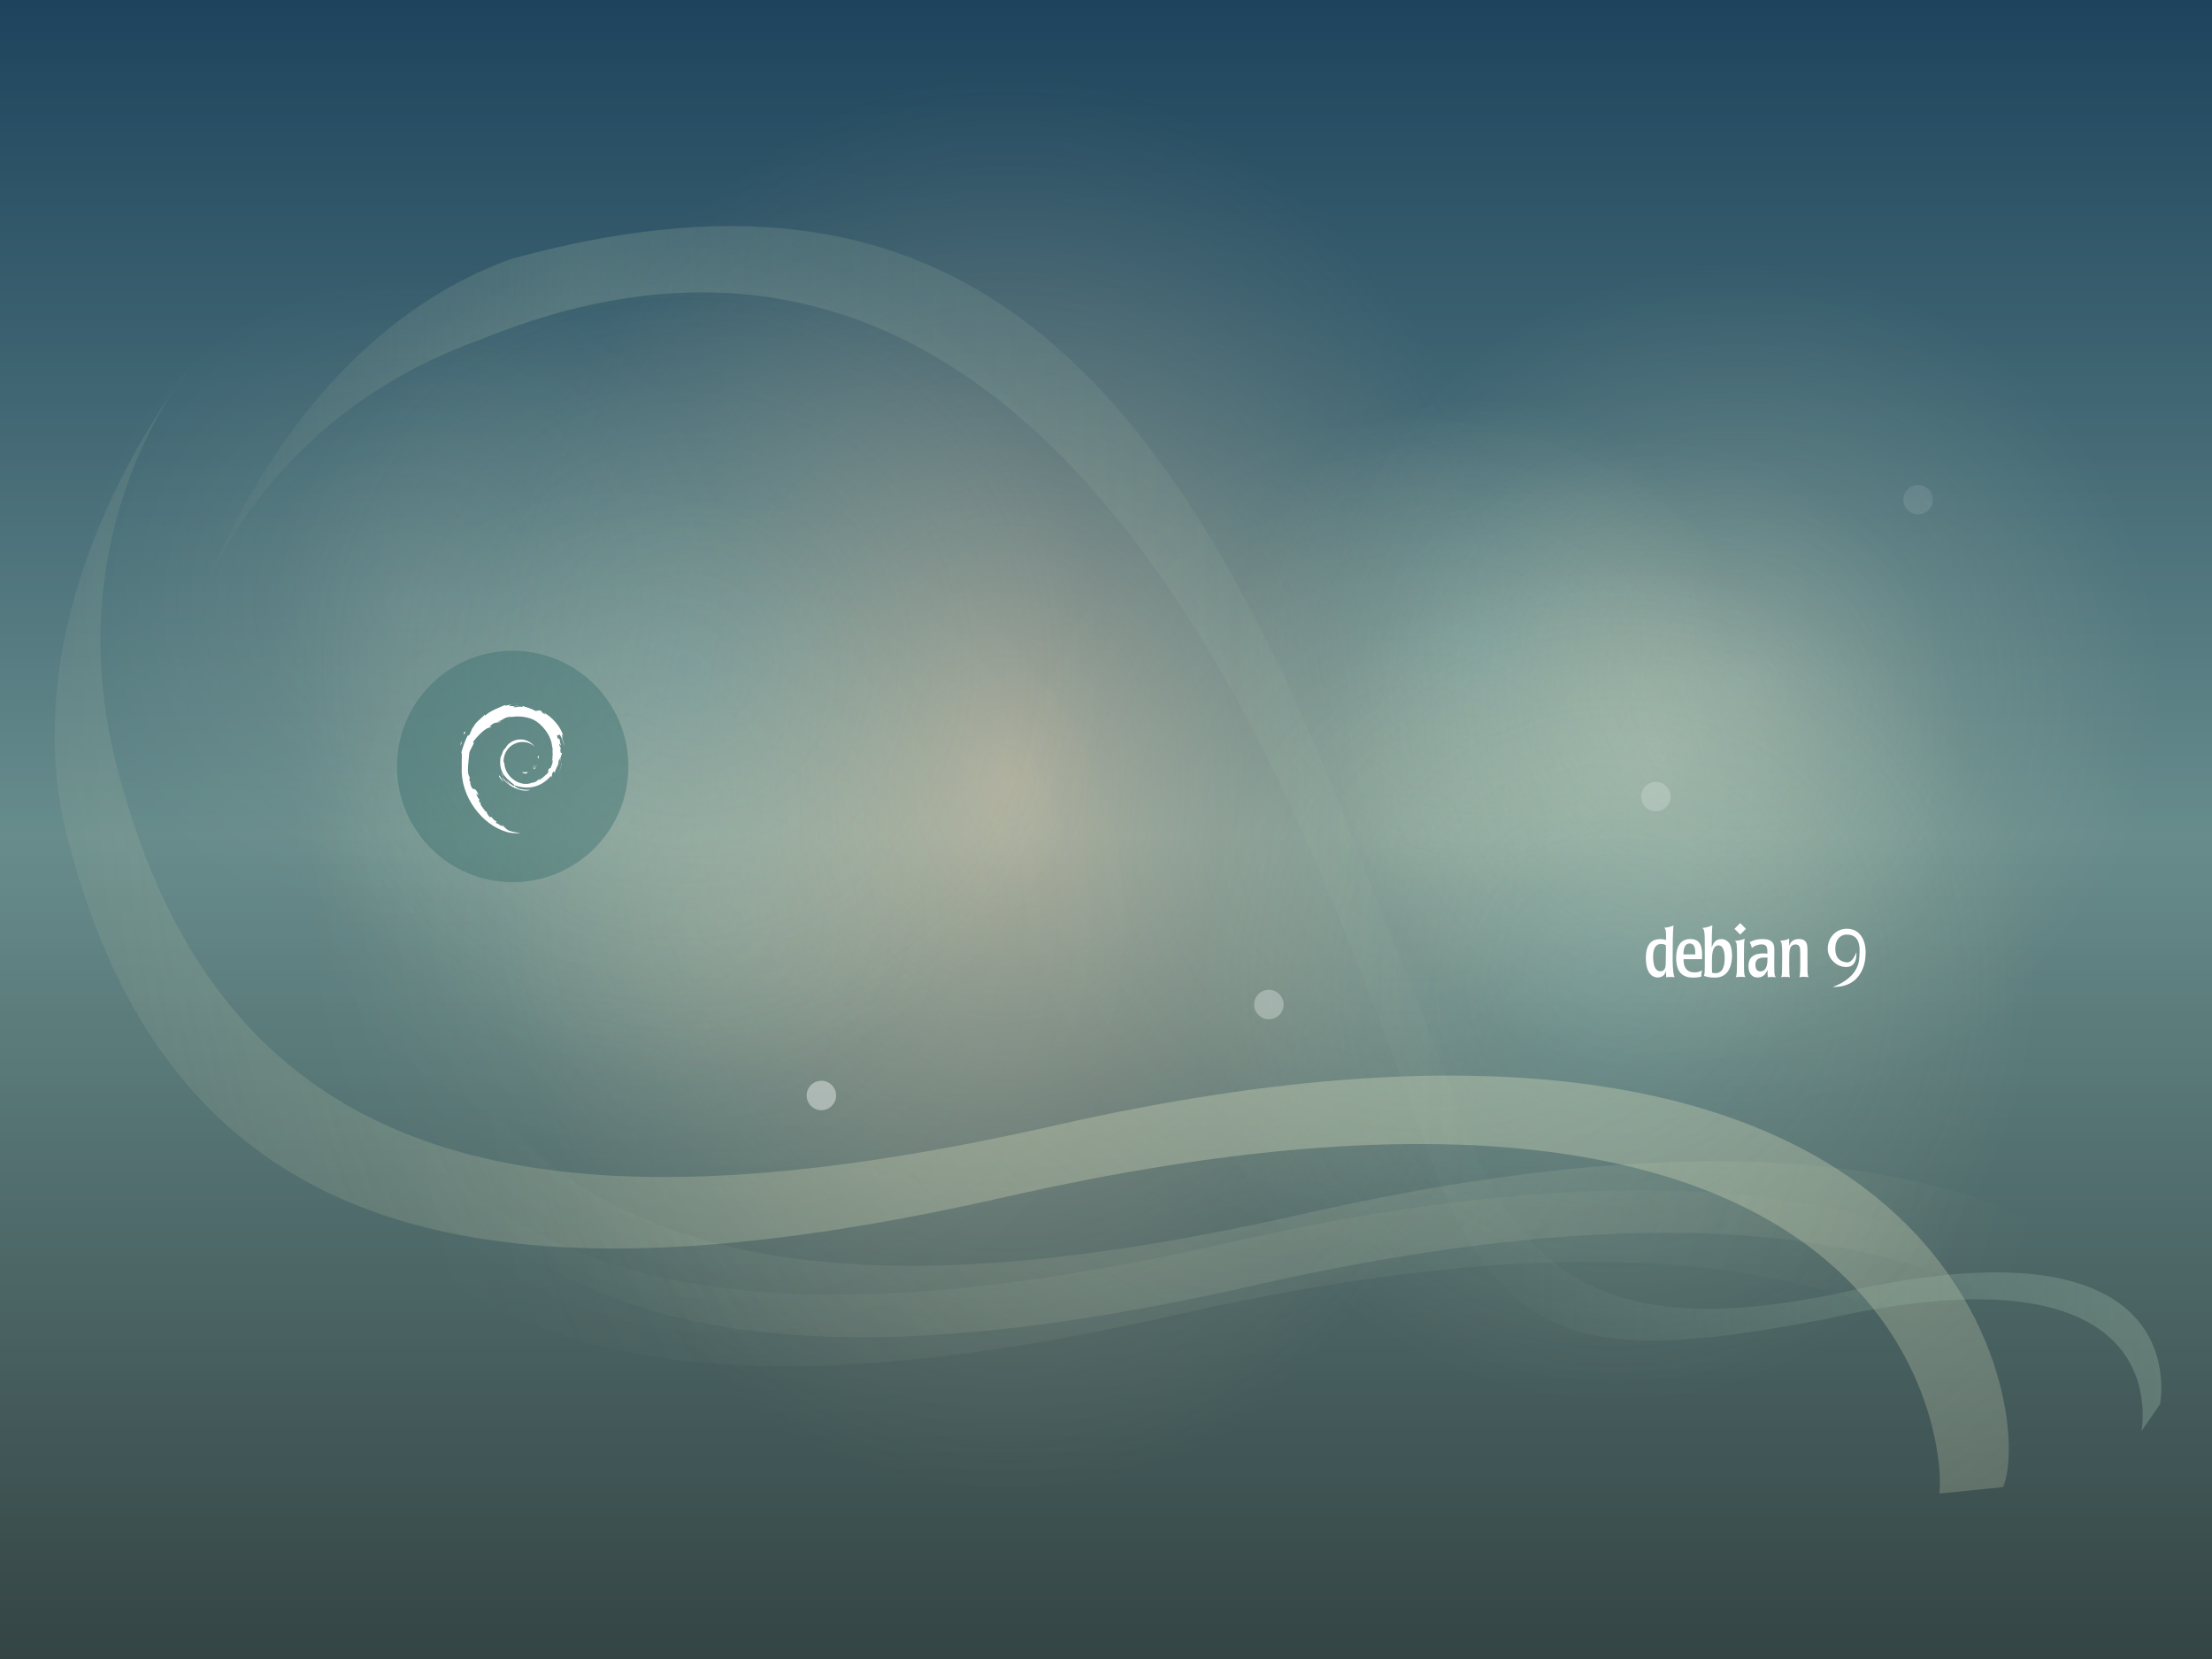 <?xml version="1.0" encoding="UTF-8" standalone="no"?>
<!-- Generator: Adobe Illustrator 16.0.0, SVG Export Plug-In . SVG Version: 6.00 Build 0)  -->

<svg
   xmlns:dc="http://purl.org/dc/elements/1.1/"
   xmlns:cc="http://creativecommons.org/ns#"
   xmlns:rdf="http://www.w3.org/1999/02/22-rdf-syntax-ns#"
   xmlns:svg="http://www.w3.org/2000/svg"
   xmlns="http://www.w3.org/2000/svg"
   xmlns:sodipodi="http://sodipodi.sourceforge.net/DTD/sodipodi-0.dtd"
   xmlns:inkscape="http://www.inkscape.org/namespaces/inkscape"
   version="1.1"
   id="root"
   x="0px"
   y="0px"
   width="1024px"
   height="768px"
   viewBox="0 0 1024 768"
   enable-background="new 0 0 1024 768"
   xml:space="preserve"
   inkscape:version="0.91 r13725"
   sodipodi:docname="1024x768.svg"><rect x="0" y="0" width="1024" height="768" fill="#808080" stroke="none"/><defs
     id="defs188" /><sodipodi:namedview
     pagecolor="#ffffff"
     bordercolor="#666666"
     borderopacity="1"
     objecttolerance="10"
     gridtolerance="10"
     guidetolerance="10"
     inkscape:pageopacity="0"
     inkscape:pageshadow="2"
     inkscape:window-width="1920"
     inkscape:window-height="1007"
     id="namedview186"
     showgrid="false"
     inkscape:zoom="0.43457604"
     inkscape:cx="814.78209"
     inkscape:cy="382.09371"
     inkscape:window-x="0"
     inkscape:window-y="0"
     inkscape:window-maximized="1"
     inkscape:current-layer="root" /><g
     id="background"><g
       id="background_1_"><linearGradient
         id="SVGID_1_"
         gradientUnits="userSpaceOnUse"
         x1="-1759.378"
         y1="4249.164"
         x2="-1759.379"
         y2="3474.712"
         gradientTransform="matrix(1 0 0 -1 2273.379 4247.078)"><stop
           offset="0"
           style="stop-color:#133356"
           id="stop6" /><stop
           offset="0.502"
           style="stop-color:#7C9999"
           id="stop8" /><stop
           offset="1"
           style="stop-color:#333333"
           id="stop10" /></linearGradient><rect
         x="-1"
         y="-3.95"
         fill="url(#SVGID_1_)"
         width="1030.001"
         height="775.901"
         id="rect12" /></g><g
       id="Layer_4"><radialGradient
         id="SVGID_2_"
         cx="-1848.697"
         cy="3394.279"
         r="504.368"
         gradientTransform="matrix(0.996 0 0 -1.341 2307.595 4914.205)"
         gradientUnits="userSpaceOnUse"><stop
           offset="0"
           style="stop-color:#E4C8A5;stop-opacity:0.5"
           id="stop16" /><stop
           offset="0.143"
           style="stop-color:#AEAB93;stop-opacity:0.437"
           id="stop18" /><stop
           offset="0.38"
           style="stop-color:#587E77;stop-opacity:0.333"
           id="stop20" /><stop
           offset="0.488"
           style="stop-color:#366C6C;stop-opacity:0.286"
           id="stop22" /></radialGradient><rect
         x="-1"
         y="-3.466"
         fill="url(#SVGID_2_)"
         width="1030.001"
         height="775.174"
         id="rect24" /></g></g><g
     id="glows"><radialGradient
       id="SVGID_3_"
       cx="-1507.371"
       cy="3897.723"
       r="145.275"
       gradientTransform="matrix(1 0 0 -1 2273.379 4247.078)"
       gradientUnits="userSpaceOnUse"><stop
         offset="0"
         style="stop-color:#FFFCDD"
         id="stop28" /><stop
         offset="1"
         style="stop-color:#FEF9C8;stop-opacity:0"
         id="stop30" /></radialGradient><path
       opacity="0.2"
       fill="url(#SVGID_3_)"
       enable-background="new    "
       d="M766.007,204.082   c80.234,0,145.277,65.042,145.277,145.275c0,80.229-65.043,145.272-145.277,145.272c-80.23,0-145.275-65.043-145.275-145.271   C620.729,269.124,685.774,204.082,766.007,204.082z"
       id="path32" /><radialGradient
       id="SVGID_4_"
       cx="-1588.051"
       cy="3947.717"
       r="114.988"
       gradientTransform="matrix(1 0 0 -1 2273.379 4247.078)"
       gradientUnits="userSpaceOnUse"><stop
         offset="0"
         style="stop-color:#99CCCC"
         id="stop35" /><stop
         offset="1"
         style="stop-color:#FEF9C8;stop-opacity:0"
         id="stop37" /></radialGradient><path
       opacity="0.2"
       fill="url(#SVGID_4_)"
       enable-background="new    "
       d="M685.327,184.374c63.506,0,114.99,51.481,114.99,114.989   c0,63.507-51.484,114.985-114.99,114.985S570.339,362.87,570.339,299.363C570.339,235.855,621.821,184.374,685.327,184.374z"
       id="path39" /><radialGradient
       id="SVGID_5_"
       cx="-2084.39"
       cy="3967.489"
       r="152.451"
       gradientTransform="matrix(1 0 0 -1 2273.379 4247.078)"
       gradientUnits="userSpaceOnUse"><stop
         offset="0"
         style="stop-color:#FFFCDD"
         id="stop42" /><stop
         offset="1"
         style="stop-color:#FEF9C8;stop-opacity:0"
         id="stop44" /></radialGradient><circle
       opacity="0.1"
       fill="url(#SVGID_5_)"
       enable-background="new    "
       cx="188.989"
       cy="279.589"
       r="152.451"
       id="circle46" /><radialGradient
       id="SVGID_6_"
       cx="-1986.572"
       cy="3869.126"
       r="152.451"
       gradientTransform="matrix(1 0 0 -1 2273.379 4247.078)"
       gradientUnits="userSpaceOnUse"><stop
         offset="0"
         style="stop-color:#FFFCDD"
         id="stop49" /><stop
         offset="1"
         style="stop-color:#FEF9C8;stop-opacity:0"
         id="stop51" /></radialGradient><circle
       opacity="0.1"
       fill="url(#SVGID_6_)"
       enable-background="new    "
       cx="286.806"
       cy="377.952"
       r="152.451"
       id="circle53" /><radialGradient
       id="SVGID_7_"
       cx="-1936.446"
       cy="3820.824"
       r="195.03"
       gradientTransform="matrix(1 0 0 -1 2273.379 4247.078)"
       gradientUnits="userSpaceOnUse"><stop
         offset="0"
         style="stop-color:#FFFCDD"
         id="stop56" /><stop
         offset="1"
         style="stop-color:#FEF9C8;stop-opacity:0"
         id="stop58" /></radialGradient><path
       opacity="0.1"
       fill="url(#SVGID_7_)"
       enable-background="new    "
       d="M336.93,231.226   c107.713,0,195.034,87.317,195.034,195.025c0,107.712-87.321,195.03-195.034,195.03c-107.711,0-195.029-87.318-195.029-195.03   C141.9,318.543,229.218,231.226,336.93,231.226z"
       id="path60" /><radialGradient
       id="SVGID_8_"
       cx="-1618.281"
       cy="3861.288"
       r="195.028"
       gradientTransform="matrix(1 0 0 -1 2273.379 4247.078)"
       gradientUnits="userSpaceOnUse"><stop
         offset="0"
         style="stop-color:#FFFCDD"
         id="stop63" /><stop
         offset="1"
         style="stop-color:#FEF9C8;stop-opacity:0"
         id="stop65" /></radialGradient><path
       opacity="0.1"
       fill="url(#SVGID_8_)"
       enable-background="new    "
       d="M655.099,190.764   c107.713,0,195.029,87.315,195.029,195.025c0,107.715-87.316,195.027-195.029,195.027c-107.709,0-195.031-87.314-195.031-195.026   C460.067,278.08,547.39,190.764,655.099,190.764z"
       id="path67" /><radialGradient
       id="SVGID_9_"
       cx="-1954.735"
       cy="3939.332"
       r="195.028"
       gradientTransform="matrix(1 0 0 -1 2273.379 4247.078)"
       gradientUnits="userSpaceOnUse"><stop
         offset="0"
         style="stop-color:#99CCCC"
         id="stop70" /><stop
         offset="1"
         style="stop-color:#FEF9C8;stop-opacity:0"
         id="stop72" /></radialGradient><circle
       opacity="0.2"
       fill="url(#SVGID_9_)"
       enable-background="new    "
       cx="318.643"
       cy="307.746"
       r="195.028"
       id="circle74" /><radialGradient
       id="SVGID_10_"
       cx="-1468.607"
       cy="3929.969"
       r="195.028"
       gradientTransform="matrix(1 0 0 -1 2273.379 4247.078)"
       gradientUnits="userSpaceOnUse"><stop
         offset="0"
         style="stop-color:#FFFCDD"
         id="stop77" /><stop
         offset="1"
         style="stop-color:#FEF9C8;stop-opacity:0"
         id="stop79" /></radialGradient><circle
       opacity="0.2"
       fill="url(#SVGID_10_)"
       enable-background="new    "
       cx="804.771"
       cy="317.11"
       r="195.028"
       id="circle81" /><radialGradient
       id="SVGID_11_"
       cx="-1525.753"
       cy="3792.606"
       r="195.028"
       gradientTransform="matrix(1 0 0 -1 2273.379 4247.078)"
       gradientUnits="userSpaceOnUse"><stop
         offset="0"
         style="stop-color:#99CCCC"
         id="stop84" /><stop
         offset="1"
         style="stop-color:#FEF9C8;stop-opacity:0"
         id="stop86" /></radialGradient><path
       opacity="0.2"
       fill="url(#SVGID_11_)"
       enable-background="new    "
       d="M747.624,259.444   c107.715,0,195.031,87.317,195.031,195.024c0,107.712-87.316,195.03-195.031,195.03c-107.709,0-195.027-87.318-195.027-195.03   C552.597,346.761,639.915,259.444,747.624,259.444z"
       id="path88" /></g><g
     id="octopus_1_"><radialGradient
       id="SVGID_12_"
       cx="14671.389"
       cy="-3744.686"
       r="366.571"
       gradientTransform="matrix(-1 0 0 1 15223.664 4229.417)"
       gradientUnits="userSpaceOnUse"><stop
         offset="0"
         style="stop-color:#BCCCB3"
         id="stop92" /><stop
         offset="1"
         style="stop-color:#FEF9C8;stop-opacity:0"
         id="stop94" /></radialGradient><path
       opacity="0.1"
       fill="url(#SVGID_12_)"
       enable-background="new    "
       d="M168.048,223.54c0,0-86.494,106.006-57.708,218.526   c48.662,190.206,195.996,220.612,434.657,166.5c420.549-95.355,435.082,117.585,431.961,137.355l22.83-33.101   c3.121-19.768-11.412-232.707-431.961-137.356c-238.663,54.112-385.997,23.71-434.656-166.498   C104.385,296.448,168.048,223.54,168.048,223.54"
       id="path96" /><radialGradient
       id="SVGID_13_"
       cx="14562.357"
       cy="-3883.877"
       r="734.648"
       gradientTransform="matrix(-1 0 0 1 15223.664 4229.417)"
       gradientUnits="userSpaceOnUse"><stop
         offset="0"
         style="stop-color:#BCCCB3"
         id="stop99" /><stop
         offset="1"
         style="stop-color:#FEF9C8;stop-opacity:0"
         id="stop101" /></radialGradient><path
       opacity="0.5"
       fill="url(#SVGID_13_)"
       enable-background="new    "
       d="M88.851,169.021c0,0-86.494,106.01-57.71,218.529   c48.661,190.205,195.995,220.61,434.655,166.498c420.548-95.354,435.085,117.59,431.962,137.36l29.531-2.98   c14.652-33.445-18.115-262.833-438.666-167.479c-238.658,54.111-385.992,23.709-434.652-166.495   C25.188,241.93,88.851,169.021,88.851,169.021"
       id="path103" /><radialGradient
       id="SVGID_14_"
       cx="14636.27"
       cy="-3758.109"
       r="366.571"
       gradientTransform="matrix(-1 0 0 1 15223.664 4229.417)"
       gradientUnits="userSpaceOnUse"><stop
         offset="0"
         style="stop-color:#BCCCB3"
         id="stop106" /><stop
         offset="1"
         style="stop-color:#FEF9C8;stop-opacity:0"
         id="stop108" /></radialGradient><path
       opacity="0.2"
       fill="url(#SVGID_14_)"
       enable-background="new    "
       d="M203.168,210.116c0,0-86.496,106.01-57.709,218.527   c48.66,190.208,195.994,220.61,434.655,166.499c420.549-95.354,435.084,117.583,431.963,137.356l22.83-33.092   c3.123-19.772-11.414-232.718-431.961-137.362c-238.662,54.112-385.996,23.707-434.656-166.498   C139.505,283.024,203.168,210.116,203.168,210.116"
       id="path110" /><linearGradient
       id="SVGID_15_"
       gradientUnits="userSpaceOnUse"
       x1="14223.135"
       y1="-3845.822"
       x2="15135.541"
       y2="-3845.822"
       gradientTransform="matrix(-1 0 0 1 15223.664 4229.417)"><stop
         offset="0"
         style="stop-color:#ABCCB3;stop-opacity:0.7"
         id="stop113" /><stop
         offset="0.33"
         style="stop-color:#B4CFB5;stop-opacity:0.05"
         id="stop115" /><stop
         offset="0.803"
         style="stop-color:#C1D4B7;stop-opacity:0.5"
         id="stop117" /><stop
         offset="1"
         style="stop-color:#FEF9C8;stop-opacity:0"
         id="stop119" /></linearGradient><path
       opacity="0.4"
       fill="url(#SVGID_15_)"
       enable-background="new    "
       d="M88.124,290.207c0,0,24.657-93.599,133.962-132.87   c203.448-83.235,321.105,84.886,391.744,252.657c6.24,14.827,21.852,52.288,47.604,124.087   c34.018,94.833,80.385,95.987,183.184,76.647c158.574-35.955,147.92,44.341,146.736,51.796l8.607-12.479   c1.184-7.454,11.836-87.751-146.736-51.799c-98.08,20.979-145.795-0.637-173.309-72.757   c-27.516-72.114-29.211-74.817-55.164-141.252c-89.045-227.941-191.205-318.412-388.07-264.369   C127.381,159.143,88.124,290.207,88.124,290.207"
       id="path121" /></g><g
     id="rounds"><path
       fill="none"
       stroke="#FFFFFF"
       stroke-width="2"
       stroke-miterlimit="10"
       d="M623.601,444.982"
       id="path124" /><circle
       opacity="0.3"
       fill="#FFFFFF"
       enable-background="new    "
       cx="587.396"
       cy="465.029"
       r="6.82"
       id="circle126" /><path
       opacity="0.2"
       fill="#FFFFFF"
       enable-background="new    "
       d="M766.542,361.95c3.77,0,6.82,3.054,6.82,6.819   c0,3.769-3.053,6.821-6.82,6.821c-3.766,0-6.818-3.053-6.818-6.821C759.724,365.004,762.776,361.95,766.542,361.95z"
       id="path128" /><circle
       opacity="0.1"
       fill="#FFFFFF"
       enable-background="new    "
       cx="887.966"
       cy="231.33"
       r="6.82"
       id="circle130" /><circle
       opacity="0.4"
       fill="#FFFFFF"
       enable-background="new    "
       cx="380.241"
       cy="507.141"
       r="6.82"
       id="circle132" /></g><g
     id="logoGroup_1_"
     transform="matrix(0.7,0,0,0.7,71.204,106.445)"><path
       enable-background="new    "
       d="m 237.346,278.303 c 42.261,0 76.518,34.258 76.518,76.517 0,42.254 -34.257,76.513 -76.518,76.513 -42.256,0 -76.514,-34.259 -76.514,-76.513 0.001,-42.259 34.258,-76.517 76.514,-76.517 z"
       id="path135"
       inkscape:connector-curvature="0"
       style="opacity:0.4;fill:#366c6c" /><g
       id="logo_1_"
       enable-background="new    "><path
         d="m 244.072,358.603 c -1.419,0.018 0.269,0.728 2.123,1.015 0.514,-0.401 0.977,-0.805 1.389,-1.198 -1.153,0.283 -2.328,0.291 -3.512,0.183"
         id="path138"
         inkscape:connector-curvature="0"
         style="fill:#ffffff" /><path
         d="m 251.694,356.703 c 0.852,-1.17 1.464,-2.447 1.681,-3.768 -0.191,0.943 -0.7,1.752 -1.181,2.612 -2.656,1.676 -0.25,-0.989 -0.006,-2.006 -2.85,3.596 -0.392,2.157 -0.494,3.162"
         id="path140"
         inkscape:connector-curvature="0"
         style="fill:#ffffff" /><path
         d="m 254.509,349.378 c 0.173,-2.557 -0.502,-1.746 -0.728,-0.773 0.263,0.14 0.473,1.804 0.728,0.773"
         id="path142"
         inkscape:connector-curvature="0"
         style="fill:#ffffff" /><path
         d="m 238.684,314.417 c 0.76,0.139 1.639,0.24 1.513,0.422 0.83,-0.186 1.019,-0.349 -1.513,-0.422"
         id="path144"
         inkscape:connector-curvature="0"
         style="fill:#ffffff" /><path
         d="m 240.198,314.838 -0.531,0.115 0.497,-0.05 0.034,-0.065"
         id="path146"
         inkscape:connector-curvature="0"
         style="fill:#ffffff" /><path
         d="m 263.837,350.349 c 0.08,2.295 -0.672,3.413 -1.354,5.387 l -1.226,0.613 c -1.009,1.953 0.097,1.245 -0.619,2.79 -1.573,1.397 -4.759,4.365 -5.776,4.633 -0.749,-0.017 0.506,-0.88 0.666,-1.218 -2.099,1.442 -1.682,2.161 -4.897,3.042 l -0.095,-0.21 c -7.918,3.727 -18.915,-3.653 -18.774,-13.729 -0.083,0.64 -0.239,0.479 -0.415,0.736 -0.407,-5.183 2.396,-10.386 7.122,-12.515 4.627,-2.288 10.048,-1.355 13.35,1.74 -1.816,-2.383 -5.438,-4.912 -9.723,-4.674 -4.2,0.074 -8.139,2.742 -9.444,5.641 -2.157,1.354 -2.403,5.224 -3.341,5.931 -1.268,9.277 2.375,13.283 8.527,18.001 0.964,0.657 0.271,0.75 0.401,1.247 -2.05,-0.956 -3.913,-2.4 -5.453,-4.17 0.816,1.193 1.703,2.354 2.838,3.263 -1.929,-0.649 -4.503,-4.671 -5.255,-4.833 3.323,5.953 13.475,10.438 18.799,8.206 -2.463,0.094 -5.588,0.053 -8.357,-0.972 -1.159,-0.596 -2.742,-1.832 -2.46,-2.064 7.258,2.711 14.752,2.05 21.035,-2.982 1.6,-1.244 3.345,-3.36 3.85,-3.391 -0.759,1.141 0.13,0.55 -0.453,1.556 1.59,-2.569 -0.692,-1.046 1.642,-4.435 l 0.86,1.189 c -0.324,-2.136 2.65,-4.72 2.348,-8.092 0.684,-1.03 0.76,1.11 0.032,3.479 1.004,-2.63 0.27,-3.046 0.524,-5.224 0.273,0.729 0.642,1.506 0.833,2.276 -0.654,-2.545 0.667,-4.282 0.997,-5.757 -0.325,-0.144 -1.008,1.12 -1.166,-1.878 0.022,-1.305 0.364,-0.683 0.494,-1.006 -0.254,-0.146 -0.926,-1.147 -1.334,-3.066 0.295,-0.448 0.793,1.167 1.192,1.232 -0.256,-1.523 -0.704,-2.686 -0.724,-3.855 -1.181,-2.461 -0.419,0.332 -1.373,-1.054 -1.255,-3.913 1.038,-0.905 1.198,-2.682 1.895,2.753 2.98,7.017 3.478,8.788 -0.378,-2.155 -0.986,-4.238 -1.742,-6.263 0.574,0.249 -0.934,-4.435 0.747,-1.334 -1.788,-6.604 -7.68,-12.773 -13.092,-15.665 0.662,0.604 1.5,1.364 1.204,1.484 -2.699,-1.6 -2.223,-1.729 -2.61,-2.404 -2.195,-0.896 -2.335,0.073 -3.784,0.004 -4.134,-2.195 -4.933,-1.962 -8.735,-3.334 l 0.171,0.813 c -2.74,-0.916 -3.191,0.341 -6.15,0.002 -0.18,-0.141 0.95,-0.51 1.877,-0.645 -2.648,0.351 -2.524,-0.521 -5.113,0.099 0.638,-0.445 1.312,-0.748 1.996,-1.125 -2.158,0.134 -5.156,1.255 -4.232,0.229 -3.524,1.572 -9.777,3.781 -13.288,7.072 l -0.11,-0.735 c -1.612,1.932 -7.014,5.764 -7.446,8.271 l -0.427,0.097 c -0.836,1.42 -1.377,3.025 -2.044,4.479 -1.097,1.865 -1.604,0.717 -1.447,1.007 -2.155,4.369 -3.224,8.033 -4.149,11.046 0.661,0.985 0.016,5.923 0.265,9.875 -1.079,19.522 13.705,38.488 29.867,42.862 2.368,0.852 5.886,0.816 8.888,0.898 -3.537,-1.01 -3.994,-0.53 -7.438,-1.739 -2.483,-1.169 -3.027,-2.503 -4.788,-4.03 l 0.695,1.229 c -3.447,-1.224 -2.003,-1.512 -4.813,-2.398 l 0.747,-0.966 c -1.116,-0.085 -2.959,-1.884 -3.465,-2.884 l -1.226,0.051 c -1.468,-1.812 -2.254,-3.12 -2.194,-4.131 l -0.401,0.702 c -0.443,-0.77 -5.408,-6.799 -2.831,-5.396 -0.48,-0.438 -1.117,-0.707 -1.809,-1.962 l 0.529,-0.594 c -1.242,-1.595 -2.287,-3.637 -2.201,-4.323 0.662,0.895 1.118,1.058 1.574,1.212 -3.137,-7.76 -3.31,-0.423 -5.673,-7.899 l 0.502,-0.039 c -0.38,-0.581 -0.617,-1.205 -0.925,-1.825 l 0.221,-2.175 c -2.249,-2.602 -0.631,-11.067 -0.306,-15.71 0.228,-1.89 1.875,-3.897 3.134,-7.056 l -0.768,-0.134 c 1.463,-2.551 8.367,-10.265 11.565,-9.872 1.551,-1.94 -0.309,-0.01 -0.613,-0.495 3.403,-3.522 4.475,-2.481 6.769,-3.12 2.479,-1.465 -2.123,0.574 -0.948,-0.556 4.281,-1.095 3.03,-2.483 8.616,-3.042 0.591,0.335 -1.365,0.514 -1.852,0.948 3.565,-1.745 11.284,-1.351 16.294,0.965 5.818,2.722 12.35,10.755 12.61,18.315 l 0.291,0.077 c -0.146,3.003 0.465,6.481 -0.596,9.676 l 0.707,-1.505"
         id="path148"
         inkscape:connector-curvature="0"
         style="fill:#ffffff" /><path
         d="m 228.569,360.551 -0.2,0.994 c 0.933,1.268 1.674,2.643 2.865,3.631 -0.859,-1.669 -1.493,-2.361 -2.665,-4.625"
         id="path150"
         inkscape:connector-curvature="0"
         style="fill:#ffffff" /><path
         d="m 230.772,360.466 c -0.491,-0.549 -0.789,-1.202 -1.116,-1.855 0.314,1.154 0.957,2.138 1.552,3.152 l -0.436,-1.297"
         id="path152"
         inkscape:connector-curvature="0"
         style="fill:#ffffff" /><path
         d="m 269.828,351.977 -0.209,0.525 c -0.377,2.717 -1.207,5.407 -2.477,7.897 1.4,-2.629 2.302,-5.505 2.686,-8.422"
         id="path154"
         inkscape:connector-curvature="0"
         style="fill:#ffffff" /><path
         d="m 238.965,313.733 c 0.964,-0.353 2.36,-0.191 3.381,-0.423 -1.33,0.115 -2.651,0.182 -3.955,0.343 l 0.574,0.08"
         id="path156"
         inkscape:connector-curvature="0"
         style="fill:#ffffff" /><path
         d="m 205.249,331.665 c 0.221,2.048 -1.542,2.842 0.389,1.488 1.036,-2.33 -0.402,-0.641 -0.389,-1.488"
         id="path158"
         inkscape:connector-curvature="0"
         style="fill:#ffffff" /><path
         d="m 202.979,341.146 c 0.444,-1.365 0.53,-2.184 0.699,-2.976 -1.233,1.572 -0.57,1.907 -0.699,2.976"
         id="path160"
         inkscape:connector-curvature="0"
         style="fill:#ffffff" /></g></g><g
     id="debian_1_"
     transform="matrix(0.56,0,0,0.56,357.627,194.536)"><g
       id="g163"><path
         d="m 738.546,437.724 c -0.053,0.058 -0.053,9.28 -0.17,11.688 -0.111,1.946 -0.287,6.128 -4.41,6.128 -4.24,0 -5.273,-4.871 -5.615,-6.989 -0.398,-2.348 -0.398,-4.298 -0.398,-5.153 0,-2.751 0.17,-10.43 6.645,-10.43 1.949,0 3.037,0.575 3.896,1.03 l 0.052,3.726 z m -16.611,6.761 c 0,16.155 8.594,16.155 9.854,16.155 3.553,0 5.846,-1.948 6.818,-5.327 l 0.113,5.098 c 1.09,-0.058 2.182,-0.171 3.953,-0.171 0.633,0 1.146,0 1.607,0.056 0.457,0 0.916,0.057 1.434,0.115 -0.918,-1.832 -1.607,-5.955 -1.607,-14.896 0,-8.707 0,-23.43 0.748,-27.898 -2.063,0.976 -3.842,1.604 -7.736,1.947 1.549,1.662 1.549,2.522 1.549,10.079 -1.088,-0.341 -2.465,-0.742 -4.813,-0.742 -10.26,0 -11.92,8.936 -11.92,15.584"
         id="path165"
         inkscape:connector-curvature="0"
         style="fill:#ffffff" /><path
         d="m 753.005,441.561 c 0.055,-4.756 1.031,-8.993 5.098,-8.993 4.473,0 4.811,4.924 4.697,8.993 l -9.795,0 z m 15.467,0.575 c 0,-6.703 -1.316,-13.291 -9.793,-13.291 -11.688,0 -11.688,12.948 -11.688,15.696 0,11.632 5.215,16.213 13.975,16.213 3.896,0 5.789,-0.569 6.82,-0.859 -0.055,-2.063 0.23,-3.379 0.572,-5.153 -1.203,0.745 -2.75,1.72 -6.188,1.72 -8.939,0 -9.053,-8.138 -9.053,-10.944 l 15.24,0 0.115,-3.382"
         id="path167"
         inkscape:connector-curvature="0"
         style="fill:#ffffff" /><path
         d="m 787.11,444.599 c 0,5.327 -0.975,12.489 -7.619,12.489 -0.918,0 -2.063,-0.173 -2.807,-0.345 -0.119,-2.063 -0.119,-5.614 -0.119,-9.739 0,-4.927 0.518,-7.502 0.92,-8.765 1.203,-4.066 3.895,-4.123 4.412,-4.123 4.352,0 5.213,6.014 5.213,10.483 z m -16.443,6.245 c 0,4.238 0,6.646 -0.688,8.479 2.352,0.916 5.271,1.431 8.768,1.431 2.232,0 8.707,0 12.203,-7.16 1.662,-3.322 2.234,-7.792 2.234,-11.173 0,-2.064 -0.23,-6.588 -1.891,-9.454 -1.604,-2.689 -4.184,-4.064 -6.932,-4.064 -5.498,0 -7.104,4.583 -7.963,6.932 0,-2.92 0.059,-13.118 0.514,-18.333 -3.725,1.72 -6.018,2.003 -8.48,2.232 2.238,0.918 2.238,4.7 2.238,17.018 l 0,14.094"
         id="path169"
         inkscape:connector-curvature="0"
         style="fill:#ffffff" /><path
         d="m 804.196,460.41 c -1.146,-0.171 -1.951,-0.287 -3.611,-0.287 -1.83,0 -3.092,0.116 -4.41,0.287 0.574,-1.087 0.803,-1.604 0.975,-5.326 0.229,-5.099 0.287,-18.737 -0.113,-21.602 -0.289,-2.179 -0.801,-2.521 -1.604,-3.093 4.695,-0.46 6.012,-0.803 8.191,-1.833 -0.457,2.521 -0.518,3.784 -0.518,7.621 -0.115,19.767 -0.171,21.885 1.09,24.233"
         id="path171"
         inkscape:connector-curvature="0"
         style="fill:#ffffff" /><path
         d="m 822.544,444.194 c -0.117,3.611 -0.172,6.134 -1.148,8.14 -1.203,2.578 -3.209,3.322 -4.695,3.322 -3.441,0 -4.184,-2.861 -4.184,-5.669 0,-5.387 4.814,-5.789 6.988,-5.789 l 3.041,0 -0.002,-0.004 0,0 z m -15.758,7.051 c 0,3.607 1.088,7.215 4.299,8.766 1.434,0.63 2.863,0.63 3.322,0.63 5.271,0 7.045,-3.896 8.137,-6.303 -0.057,2.521 0,4.065 0.17,6.072 1.031,-0.057 2.064,-0.171 3.783,-0.171 0.973,0 1.887,0.114 2.863,0.171 -0.633,-0.973 -0.975,-1.548 -1.146,-3.781 -0.115,-2.175 -0.115,-4.354 -0.115,-7.391 l 0.057,-11.688 c 0,-4.356 -1.146,-8.652 -9.74,-8.652 -5.67,0 -8.994,1.72 -10.656,2.578 0.689,1.261 1.266,2.349 1.777,4.813 2.24,-1.95 5.16,-2.981 8.135,-2.981 4.758,0 4.758,3.155 4.758,7.621 -1.088,-0.055 -2.004,-0.17 -3.553,-0.17 -7.28,0.002 -12.091,2.804 -12.091,10.486"
         id="path173"
         inkscape:connector-curvature="0"
         style="fill:#ffffff" /><path
         d="m 855.542,454.738 c 0.059,1.947 0.059,4.01 0.857,5.673 -1.262,-0.117 -2.006,-0.287 -4.355,-0.287 -1.375,0 -2.115,0.119 -3.209,0.287 0.23,-0.745 0.348,-1.029 0.461,-2.004 0.17,-1.315 0.289,-5.73 0.289,-7.277 l 0,-6.188 c 0,-2.69 0,-6.59 -0.178,-7.962 -0.113,-0.973 -0.396,-3.61 -3.725,-3.61 -3.266,0 -4.352,2.404 -4.754,4.354 -0.459,2.005 -0.459,4.184 -0.459,12.66 0.057,7.334 0.057,8.021 0.629,10.027 -0.971,-0.115 -2.174,-0.228 -3.891,-0.228 -1.377,0 -2.295,0.055 -3.436,0.228 0.4,-0.918 0.629,-1.375 0.742,-4.582 0.117,-3.154 0.346,-18.622 -0.172,-22.286 -0.285,-2.237 -0.859,-2.752 -1.486,-3.327 4.641,-0.229 6.127,-0.972 7.561,-1.717 l 0,6.069 c 0.688,-1.774 2.119,-5.729 7.85,-5.729 7.162,0 7.219,5.214 7.275,8.651 l 0,17.248"
         id="path175"
         inkscape:connector-curvature="0"
         style="fill:#ffffff" /><path
         d="m 804.681,420.449 -4.746,4.743 -4.742,-4.743 4.742,-4.741 4.746,4.741"
         id="path177"
         inkscape:connector-curvature="0"
         style="fill:#ffffff" /></g><g
       id="_x39_"><g
         id="g180"><g
           id="g182"><path
             d="m 887.964,452.013 c -8.387,0.247 -15.672,-7.104 -15.672,-15.072 0,-8.824 6.385,-16.575 15.928,-16.575 9.539,0 15.424,7.751 15.424,19.66 0,10.267 -3.438,17.441 -8.035,21.894 -3.584,3.516 -8.539,5.667 -13.561,6.243 -2.295,0.356 -4.303,0.432 -5.811,0.356 0,0 21.428,-6.439 22.102,-24.065 0.148,-3.942 2.871,-19.64 -10.619,-19.279 -5.379,0.14 -9.188,4.734 -9.188,11.336 0,5.812 1.785,9.928 7.676,11.37 4.113,1.009 6.695,-0.587 9.746,-8.037 -0.002,-10e-4 1.346,11.895 -7.99,12.169 z"
             id="path184"
             inkscape:connector-curvature="0"
             style="fill:#ffffff" /></g></g></g></g></svg>
